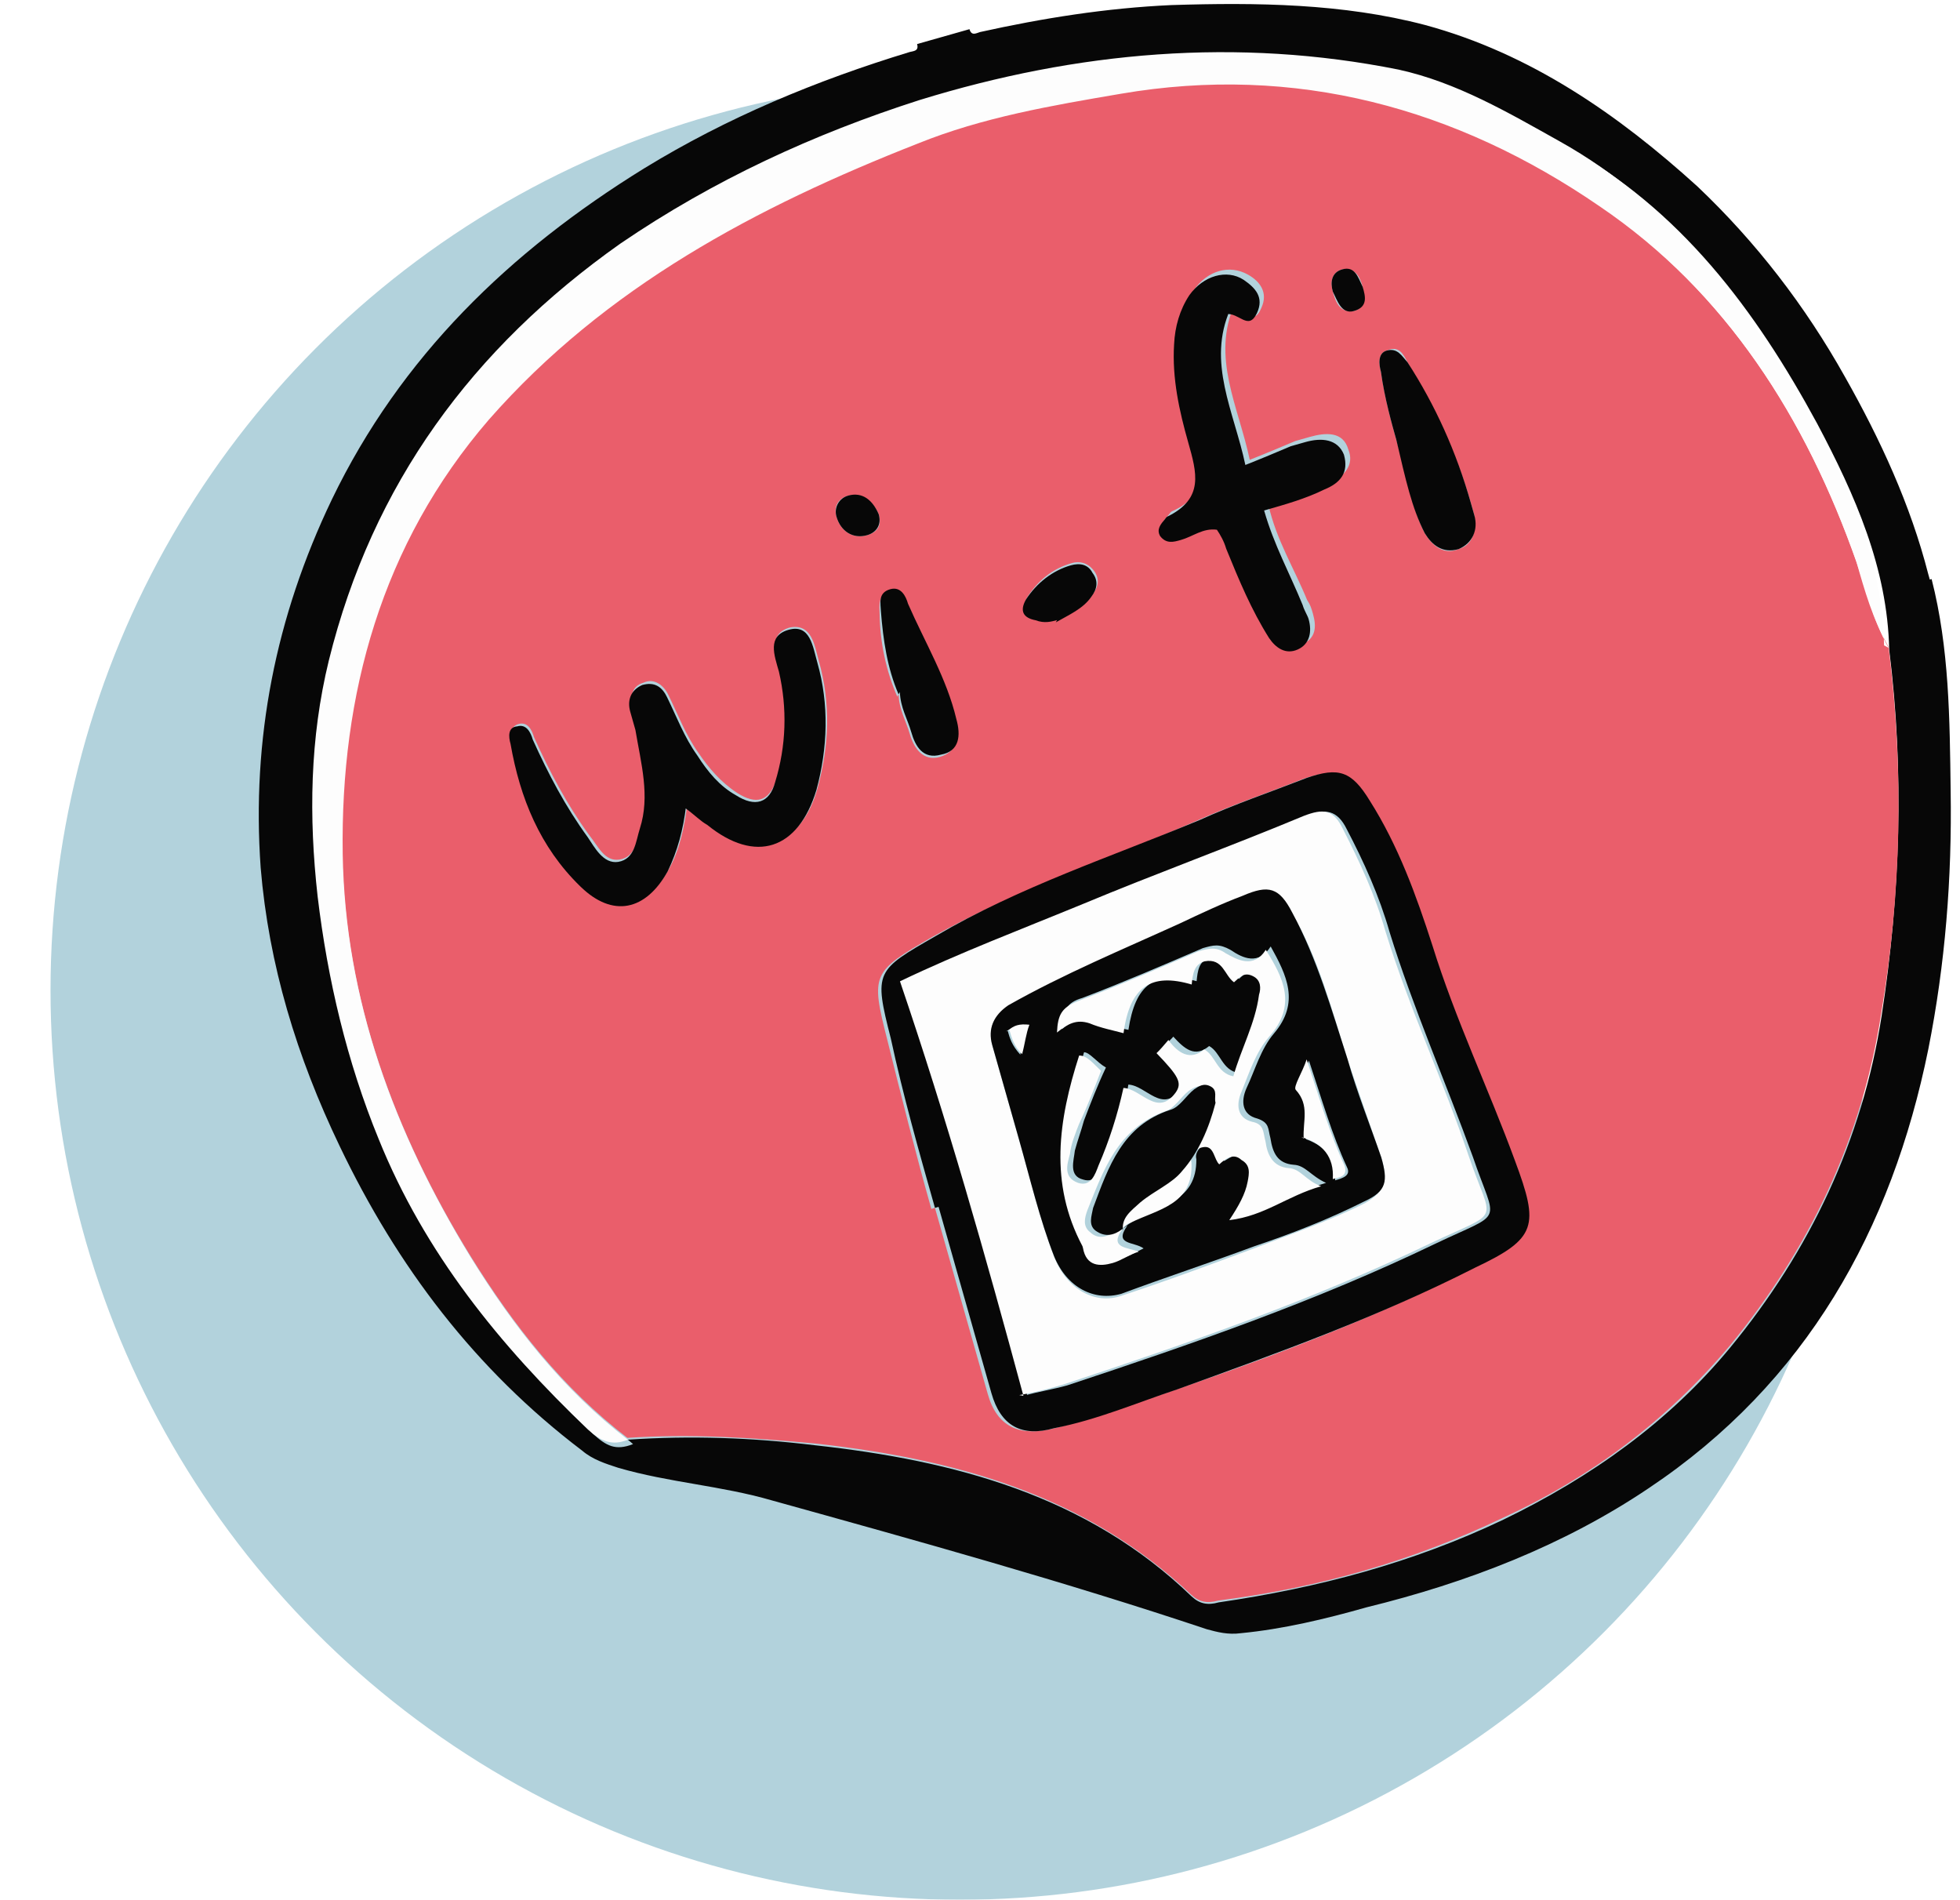 <svg width="194" height="188" viewBox="0 0 194 188" fill="none" xmlns="http://www.w3.org/2000/svg">
<g filter="url(#filter0_d_2183_2659)">
<circle cx="100" cy="93" r="90" fill="#B2D2DC"/>
</g>
<path d="M191.19 57.304C192.942 64.158 192.982 71.11 193.074 78.241C193.214 86.906 192.538 95.416 190.865 103.822C187.239 121.68 178.79 136.844 163.2 147.264C154.766 152.946 145.186 156.632 135.25 159.064C131.138 160.231 126.974 161.219 122.838 161.619C121.535 161.795 120.489 161.511 119.442 161.228C105.355 156.52 90.885 152.502 76.414 148.484C71.361 147.016 66.254 146.724 61.201 145.256C59.925 144.844 58.649 144.432 57.629 143.561C47.045 135.538 39.324 125.349 33.623 113.426C29.372 104.573 26.602 95.494 25.8 85.856C24.9 73.151 27.267 61.067 32.85 49.423C39.663 35.304 50.427 24.899 63.742 16.672C71.971 11.628 80.785 7.967 90.032 5.15C90.389 5.048 90.977 5.075 90.773 4.359L95.959 2.888C96.162 3.604 96.648 3.272 97.005 3.171C103.186 1.804 109.469 0.795 115.954 0.502C124.38 0.239 132.908 0.334 141.05 2.473C151.514 5.307 160.186 11.358 167.988 18.429C173.801 23.937 178.694 30.286 182.616 37.298C186.104 43.465 189.107 49.964 190.859 56.818C190.91 56.997 190.961 57.176 191.011 57.355L191.19 57.304ZM62.15 142.472C68.406 142.051 74.457 142.268 80.66 143.023C94.42 144.535 107.564 147.963 117.941 157.979C118.731 158.722 119.548 158.877 120.621 158.572C130.453 157.137 139.801 154.677 148.821 150.377C157.483 146.179 165.201 140.7 171.238 133.377C179.142 123.784 184.341 112.83 186.249 100.489C188.08 88.557 188.506 76.442 186.992 64.298C186.826 56.221 183.619 49.007 179.877 41.944C173.791 30.71 166.3 20.649 154.87 14.414C149.819 11.591 144.666 8.411 138.949 7.325C122.791 4.172 106.908 5.39 91.505 10.341C81.057 13.693 70.965 18.297 61.917 24.54C47.221 34.706 37.32 48.155 33.055 65.808C31.18 73.497 31.066 81.267 31.948 89.141C32.932 97.373 34.86 105.531 37.989 113.154C42.721 124.385 49.959 133.551 58.704 141.902C60.004 143.081 60.923 143.594 62.66 142.908L62.15 142.472Z" fill="#070707"/>
<path d="M186.942 64.119C188.455 76.263 188.208 88.327 186.198 100.31C184.29 112.651 179.091 123.605 171.187 133.198C164.972 140.572 157.483 146.179 148.77 150.198C139.751 154.498 130.453 157.137 120.57 158.393C119.497 158.698 118.68 158.543 117.89 157.8C107.334 147.834 94.369 144.356 80.609 142.844C74.457 142.268 68.355 141.872 62.099 142.293C55.672 137.346 50.831 131.176 46.551 124.266C39.038 112.083 34.104 98.782 33.87 84.34C33.588 68.365 37.491 53.523 48.335 41.354C59.869 28.216 74.818 20.299 90.81 14.02C97.223 11.427 104.042 10.266 110.861 9.105C128.406 6.254 144.102 10.505 158.258 20.223C170.756 28.863 178.729 41.303 183.737 55.55C184.55 58.414 185.363 61.279 186.891 63.94L186.942 64.119ZM92.542 119.534C94.269 125.621 96.047 131.886 97.775 137.973C98.689 141.196 100.883 142.121 103.974 141.437C108.137 140.449 112.148 138.924 116.21 137.578C126.249 134.15 136.187 130.363 145.641 125.552C151.722 122.473 152.004 121.425 149.589 114.953C146.969 107.766 143.686 100.96 141.424 93.67C140.002 88.658 138.043 83.797 135.241 79.369C133.433 76.401 132.157 75.989 128.989 77.081C125.515 78.454 121.811 79.698 118.387 81.25C109.624 85.091 100.606 88.036 92.276 92.721C86.296 96.159 86.168 96.389 87.818 102.884C89.214 108.485 90.61 114.085 92.185 119.635L92.542 119.534ZM67.912 79.71C68.881 80.402 69.391 80.838 70.131 81.402C75.027 85.042 79.319 83.824 80.936 77.949C82.066 73.76 82.251 69.645 81.031 65.348C80.625 63.916 80.373 61.666 78.177 62.096C76.031 62.705 76.769 64.624 77.226 66.235C78.242 69.815 77.955 73.572 76.852 77.173C76.108 79.319 74.857 79.674 72.969 78.469C71.311 77.391 70.139 75.983 69.145 74.524C67.871 72.758 67.083 70.66 66.166 68.793C65.683 67.769 64.714 67.077 63.692 67.56C62.44 67.915 62.387 69.091 62.513 70.216C62.666 70.753 62.818 71.29 63.021 72.006C63.706 75.1 64.441 78.374 63.466 81.745C63.056 83.022 62.977 84.786 61.317 85.064C59.835 85.29 59.199 83.73 58.307 82.629C56.091 79.582 54.41 76.384 52.858 72.956C52.655 72.24 52.222 71.395 51.328 71.649C50.434 71.903 50.509 72.848 50.661 73.385C51.777 78.679 53.608 83.769 57.56 87.484C60.772 90.634 64.041 89.9 66.217 85.994C67.241 84.156 67.755 81.882 68.04 79.48L67.912 79.71ZM121.782 30.573C123.084 30.397 124.051 32.444 124.846 30.477C125.563 28.92 124.671 27.819 123.523 27.177C121.686 26.151 119.541 26.76 118.159 28.699C117.212 30.128 116.725 31.814 116.645 33.578C116.436 36.926 116.942 40.071 118.035 43.242C118.899 46.286 119.661 48.971 116.058 50.574C116.058 50.574 115.88 50.624 115.752 50.854C115.317 51.364 114.703 51.925 115.264 52.54C115.697 53.384 116.591 53.131 117.306 52.928C118.379 52.623 119.529 51.91 120.882 51.913C121.085 52.629 121.467 53.295 121.798 53.781C123.019 56.723 124.291 59.844 126.049 62.634C126.711 63.606 127.502 64.349 128.881 63.764C130.261 63.179 130.314 62.004 129.958 60.751C129.806 60.214 129.704 59.855 129.373 59.369C128.101 56.248 126.344 53.458 125.557 50.006C127.703 49.397 129.67 48.839 131.535 47.923C133.043 47.108 134.091 46.037 133.455 44.477C132.947 42.687 131.236 42.785 129.627 43.242C129.091 43.394 128.554 43.546 128.197 43.648C126.817 44.233 125.437 44.817 123.7 45.504C122.585 40.211 119.86 35.374 122.217 30.063L121.782 30.573ZM138.205 43.516C139.323 47.454 139.727 50.241 141.026 52.774C141.739 53.926 142.81 54.976 144.368 54.341C145.799 53.935 146.158 52.479 145.931 50.996C145.829 50.638 145.677 50.101 145.575 49.743C144.203 44.909 141.938 40.329 139.315 35.85C138.882 35.006 138.449 34.161 137.248 34.696C136.354 34.949 136.48 36.074 136.684 36.79C137.088 39.577 137.799 42.084 138.205 43.516ZM88.942 68.714C88.99 70.247 89.703 71.399 90.059 72.652C90.465 74.084 91.408 75.365 93.017 74.908C94.805 74.4 94.936 72.816 94.529 71.384C93.59 67.395 91.579 63.71 89.746 59.974C89.492 59.079 89.059 58.234 87.986 58.539C86.914 58.843 87.04 59.968 87.064 60.735C87.111 63.623 87.694 66.359 88.813 68.943L88.942 68.714ZM104.629 61.361C106.009 60.776 107.338 60.012 108.157 58.812C108.719 58.072 108.874 57.255 108.262 56.461C107.651 55.667 106.834 55.512 106.119 55.715C104.152 56.273 102.746 57.446 101.671 59.105C101.031 60.254 101.413 60.919 102.638 61.152C103.455 61.307 104.17 61.104 104.757 61.131L104.629 61.361ZM86.977 50.895C86.391 49.513 85.243 48.871 83.941 49.048C83.047 49.301 82.484 50.041 82.789 51.115C83.195 52.548 84.394 53.368 85.824 52.962C86.897 52.658 87.281 51.969 86.977 50.895ZM134.883 28.403C134.578 27.329 134.146 26.484 132.843 26.66C131.77 26.965 131.667 27.962 131.921 28.857C132.175 29.752 132.53 31.005 134.012 30.778C135.263 30.423 134.958 29.349 134.883 28.403Z" fill="#EA5E6B"/>
<path d="M186.942 64.119C185.414 61.458 184.78 58.543 183.788 55.729C178.78 41.481 170.985 28.992 158.308 20.402C144.152 10.684 128.227 6.305 110.911 9.284C104.092 10.445 97.274 11.606 90.861 14.199C74.868 20.478 59.92 28.395 48.386 41.533C37.771 53.83 33.689 68.723 33.921 84.519C34.155 98.96 39.038 112.083 46.602 124.445C50.881 131.355 55.723 137.525 62.15 142.472C60.592 143.108 59.494 142.645 58.194 141.467C49.449 133.115 42.033 124 37.479 112.719C34.35 105.095 32.422 96.938 31.438 88.705C30.556 80.831 30.67 73.061 32.545 65.372C36.861 47.898 46.762 34.45 61.407 24.104C70.634 17.811 80.547 13.257 90.995 9.906C106.628 5.083 122.46 3.686 138.439 6.889C144.207 8.154 149.309 11.156 154.36 13.978C165.84 20.393 173.153 30.504 179.367 41.508C183.288 48.52 186.316 55.785 186.482 63.863L186.942 64.119Z" fill="#FDFDFD"/>
<path d="M92.542 119.534C90.968 113.984 89.393 108.434 88.176 102.783C86.475 96.108 86.654 96.058 92.633 92.62C100.913 87.756 109.931 84.81 118.745 81.149C122.168 79.597 125.694 78.403 129.347 76.98C132.514 75.887 133.79 76.299 135.599 79.268C138.401 83.696 140.181 88.607 141.782 93.569C144.043 100.858 147.378 107.843 149.946 114.852C152.362 121.324 152.13 122.55 145.998 125.451C136.544 130.261 126.556 133.869 116.567 137.477C112.505 138.823 108.545 140.527 104.331 141.336C101.113 142.249 99.046 141.094 98.132 137.872C96.405 131.785 94.627 125.519 92.9 119.432L92.542 119.534ZM101.298 138.134C102.907 137.678 104.209 137.502 105.64 137.096C118.004 133.007 130.317 128.74 142.044 123.091C149.02 119.757 148.124 121.366 145.785 114.485C143.115 107.118 139.858 99.725 137.545 92.256C136.529 88.676 134.977 85.248 133.297 82.049C132.38 80.181 131.155 79.948 129.469 80.814C122.213 83.84 114.907 86.687 107.6 89.534C101.545 92.026 95.439 94.338 89.486 97.188C94.113 110.77 97.973 124.376 101.706 138.212L101.298 138.134Z" fill="#070707"/>
<path d="M67.912 79.71C67.627 82.112 67.062 84.207 66.089 86.224C63.913 90.13 60.644 90.864 57.432 87.713C53.429 83.82 51.47 78.959 50.533 73.615C50.33 72.899 50.255 71.953 51.2 71.879C52.094 71.625 52.527 72.469 52.73 73.185C54.282 76.614 55.962 79.812 58.179 82.859C58.842 83.831 59.707 85.52 61.188 85.293C62.848 85.016 62.928 83.252 63.338 81.975C64.364 78.782 63.45 75.56 62.893 72.236C62.741 71.699 62.588 71.162 62.385 70.446C62.08 69.372 62.363 68.324 63.564 67.79C64.815 67.435 65.555 67.999 66.038 69.022C66.955 70.89 67.743 72.988 69.017 74.754C70.061 76.392 71.234 77.8 72.841 78.698C74.729 79.904 76.159 79.498 76.724 77.403C77.827 73.802 77.935 70.096 77.098 66.465C76.641 64.853 75.903 62.935 78.049 62.326C80.194 61.717 80.446 63.967 80.903 65.578C82.072 69.696 81.938 73.989 80.808 78.179C79.012 84.105 74.771 85.501 70.003 81.632C69.314 81.247 68.753 80.632 67.784 79.94L67.912 79.71Z" fill="#070707"/>
<path d="M121.782 30.573C119.425 35.884 122.15 40.721 123.265 46.014C125.003 45.328 126.382 44.743 127.762 44.158C128.298 44.006 128.835 43.853 129.192 43.752C130.801 43.295 132.384 43.426 133.02 44.987C133.528 46.777 132.659 47.798 131.1 48.433C129.235 49.349 127.268 49.908 125.122 50.517C126.088 53.918 127.666 56.758 128.938 59.879C129.091 60.416 129.422 60.903 129.524 61.261C129.879 62.514 129.647 63.74 128.447 64.275C127.246 64.809 126.277 64.117 125.614 63.144C123.857 60.354 122.635 57.412 121.364 54.291C121.16 53.575 120.778 52.91 120.447 52.423C119.043 52.241 118.123 53.083 116.871 53.438C116.156 53.641 115.441 53.844 114.829 53.05C114.447 52.385 114.882 51.875 115.317 51.364C115.317 51.364 115.445 51.135 115.624 51.084C119.175 49.302 118.464 46.796 117.601 43.752C116.737 40.709 116.001 37.436 116.211 34.088C116.29 32.325 116.777 30.639 117.724 29.209C119.106 27.27 121.43 26.61 123.088 27.687C124.287 28.508 125.128 29.43 124.411 30.987C123.566 32.775 122.65 30.907 121.347 31.083L121.782 30.573Z" fill="#070707"/>
<path d="M138.205 43.516C137.799 42.084 137.037 39.398 136.684 36.79C136.48 36.074 136.354 34.949 137.248 34.696C138.321 34.391 138.754 35.236 139.315 35.85C142.066 40.099 144.153 44.73 145.575 49.743C145.677 50.101 145.829 50.638 145.931 50.996C146.337 52.428 145.748 53.756 144.368 54.341C142.759 54.797 141.739 53.926 141.026 52.774C139.727 50.241 139.144 47.505 138.205 43.516Z" fill="#070707"/>
<path d="M88.942 68.714C87.822 66.13 87.418 63.343 87.192 60.505C87.168 59.739 86.863 58.664 88.114 58.309C89.187 58.005 89.671 59.028 89.874 59.744C91.528 63.531 93.718 67.165 94.657 71.154C95.114 72.765 94.984 74.35 93.145 74.678C91.357 75.185 90.593 73.855 90.187 72.422C89.831 71.169 89.118 70.018 89.069 68.484L88.942 68.714Z" fill="#070707"/>
<path d="M104.629 61.361C104.093 61.513 103.378 61.716 102.51 61.382C101.285 61.149 100.903 60.484 101.543 59.335C102.618 57.676 104.202 56.452 105.991 55.945C106.885 55.691 107.701 55.846 108.134 56.691C108.746 57.484 108.591 58.302 108.029 59.042C107.21 60.242 105.83 60.827 104.501 61.59L104.629 61.361Z" fill="#070707"/>
<path d="M86.977 50.895C87.281 51.969 86.718 52.709 85.824 52.962C84.394 53.368 83.195 52.548 82.789 51.115C82.535 50.22 83.047 49.301 83.941 49.048C85.371 48.642 86.391 49.513 86.977 50.895Z" fill="#070707"/>
<path d="M134.883 28.403C135.137 29.298 135.442 30.372 134.012 30.778C132.76 31.133 132.354 29.701 131.921 28.857C131.667 27.962 131.77 26.965 132.843 26.66C134.095 26.305 134.4 27.38 134.883 28.403Z" fill="#070707"/>
<path d="M101.298 138.134C97.565 124.299 93.704 110.693 89.078 97.111C95.031 94.261 101.137 91.948 107.192 89.456C114.447 86.43 121.805 83.762 129.06 80.736C130.976 79.999 131.972 80.104 132.888 81.971C134.62 85.349 136.121 88.598 137.137 92.179C139.5 99.826 142.885 106.99 145.376 114.408C147.715 121.288 148.79 119.629 141.636 123.013C129.908 128.662 117.595 132.93 105.231 137.018C103.801 137.424 102.549 137.779 100.889 138.057L101.298 138.134ZM100.901 112.906C102.019 116.845 102.907 120.655 104.382 124.492C105.654 127.613 108.409 129.153 111.04 128.213C115.46 126.765 119.828 125.139 124.196 123.512C127.85 122.089 131.554 120.844 135.106 119.063C137.099 117.917 137.381 116.87 136.772 114.721C135.678 111.55 134.534 108.199 133.441 105.027C131.84 100.065 130.597 95.002 127.973 90.523C126.726 88.169 125.629 87.707 123.048 88.826C120.953 89.614 118.909 90.58 116.865 91.547C111.04 94.167 105.292 96.379 99.849 99.664C98.162 100.53 97.802 101.986 98.26 103.597C99.174 106.819 100.038 109.863 100.952 113.085L100.901 112.906Z" fill="#FDFDFD"/>
<path d="M100.901 112.906C99.987 109.684 99.123 106.64 98.209 103.418C97.752 101.807 98.341 100.479 99.798 99.485C105.292 96.379 111.168 93.938 116.815 91.368C118.859 90.401 120.903 89.434 122.997 88.647C125.578 87.528 126.624 87.811 127.923 90.344C130.367 94.874 131.789 99.886 133.39 104.848C134.305 108.071 135.628 111.371 136.721 114.542C137.381 116.87 137.278 117.866 135.055 118.884C131.503 120.665 127.85 122.089 124.146 123.333C119.777 124.96 115.358 126.407 110.99 128.034C108.307 128.795 105.603 127.434 104.331 124.313C102.907 120.655 101.968 116.666 100.85 112.727L100.901 112.906ZM111.101 121.618C111.408 121.338 111.894 121.007 112.379 120.675C114.858 119.198 118.459 118.95 118.414 114.707C118.211 113.991 118.952 113.201 119.718 113.177C120.663 113.102 120.61 114.278 121.171 114.892C121.835 114.51 122.628 113.899 123.367 114.463C124.107 115.026 123.953 115.844 123.977 116.611C123.745 117.837 123.105 118.986 122.159 120.415C125.529 120.039 127.856 118.025 131.253 117.061C129.697 116.342 129.213 115.319 128.039 115.265C126.456 115.134 125.972 114.11 125.745 112.627C125.491 111.732 125.696 111.094 124.42 110.682C122.965 110.321 122.788 109.017 123.378 107.689C124.223 105.902 124.788 103.807 126.092 102.277C128.701 99.215 127.352 96.503 125.773 93.662C124.57 95.551 123.014 94.832 121.815 94.012C120.667 93.37 120.131 93.522 119.058 93.827C115.098 95.531 111.138 97.235 107.127 98.76C105.518 99.216 105.184 100.085 105.105 101.848C106.204 100.956 106.997 100.344 108.324 100.935C109.421 101.397 110.467 101.681 111.692 101.913C112.363 97.467 114.254 95.963 118.44 97.097C118.544 96.1 118.647 95.104 119.72 94.799C121.329 94.343 121.659 96.184 122.628 96.876C123.241 96.315 123.676 95.805 124.595 96.318C125.283 96.703 125.308 97.47 125.103 98.108C124.562 100.97 123.384 103.625 122.563 106.18C120.929 105.869 120.83 104.157 119.682 103.515C118.276 104.688 117.256 103.817 116.134 102.587C115.699 103.098 115.214 103.429 114.958 103.888C117.15 106.168 117.532 106.833 116.841 107.803C115.025 110.253 113.446 107.412 111.684 107.332C111.272 109.964 110.272 112.569 109.222 114.994C108.888 115.863 108.478 117.14 107.202 116.728C105.747 116.367 106.286 114.86 106.389 113.864C106.672 112.816 107.005 111.948 107.287 110.901C107.954 109.164 108.62 107.428 109.465 105.64C108.547 105.127 107.885 104.154 107.298 104.128C105.424 110.462 104.317 116.773 107.627 122.991C107.627 122.991 107.627 122.991 107.678 123.17C107.956 124.832 109.181 125.065 110.612 124.659C111.506 124.405 112.349 123.973 113.192 123.54C112.223 122.848 110.205 123.227 111.587 121.287L111.101 121.618ZM129.038 112.66C130.952 113.278 132.253 114.456 132.147 116.807C132.862 116.604 133.756 116.351 133.324 115.506C131.822 112.257 130.857 108.856 129.56 104.968C128.971 106.296 128.024 107.725 128.484 107.981C129.886 109.518 128.99 111.126 129.268 112.788L129.038 112.66ZM99.743 102.015C99.946 102.731 100.149 103.448 100.991 104.37C101.222 103.143 101.555 102.275 101.71 101.457C100.765 101.532 100.229 101.684 99.564 102.066L99.743 102.015Z" fill="#070707"/>
<path d="M111.101 121.618C109.72 123.558 111.609 123.409 112.706 123.871C111.812 124.125 111.02 124.736 110.126 124.99C108.874 125.345 107.521 125.342 107.192 123.501C107.192 123.501 107.192 123.501 107.141 123.322C103.831 117.104 104.76 110.844 106.812 104.459C107.578 104.435 108.189 105.228 108.98 105.971C108.313 107.708 107.647 109.445 106.802 111.232C106.469 112.1 106.007 113.198 105.904 114.195C105.621 115.242 105.211 116.519 106.716 117.059C107.992 117.471 108.403 116.194 108.736 115.326C109.787 112.9 110.607 110.346 111.199 107.663C112.96 107.744 114.539 110.584 116.355 108.134C117.046 107.165 116.664 106.499 114.472 104.22C114.779 103.939 115.214 103.429 115.648 102.919C116.591 104.199 117.79 105.019 119.196 103.846C120.344 104.488 120.444 106.201 122.077 106.511C122.847 103.778 124.255 101.25 124.617 98.439C124.822 97.801 124.798 97.034 124.109 96.649C123.191 96.136 122.756 96.646 122.142 97.207C121.173 96.515 121.073 94.802 119.235 95.131C118.162 95.435 118.058 96.432 117.954 97.428C113.948 96.244 111.826 97.62 111.207 102.244C110.16 101.961 108.935 101.728 107.838 101.266C106.562 100.854 105.719 101.287 104.619 102.179C104.699 100.416 105.083 99.727 106.641 99.091C110.652 97.566 114.612 95.862 118.572 94.158C119.645 93.854 120.36 93.651 121.329 94.343C122.477 94.984 124.085 95.882 125.287 93.993C127.045 96.783 128.394 99.496 125.607 102.608C124.302 104.139 123.686 106.054 122.892 108.021C122.303 109.348 122.479 110.652 123.934 111.013C125.16 111.246 125.005 112.063 125.259 112.959C125.436 114.263 125.97 115.465 127.553 115.596C128.728 115.65 129.262 116.852 130.768 117.392C127.37 118.356 125.223 120.32 121.673 120.747C122.62 119.317 123.26 118.168 123.491 116.942C123.646 116.125 123.8 115.307 122.882 114.794C122.091 114.051 121.299 114.663 120.685 115.224C120.175 114.788 120.177 113.433 119.233 113.508C118.288 113.583 117.725 114.323 117.928 115.039C118.152 119.231 114.602 119.658 111.894 121.007C111.357 121.159 111.101 121.618 110.616 121.95C110.439 120.646 111.359 119.804 112.33 119.142C113.558 118.02 115.295 117.333 116.471 116.032C118.083 114.221 119.133 111.795 119.775 109.292C119.98 108.653 120.007 108.065 119.318 107.681C118.808 107.245 118.144 107.627 117.658 107.958C116.866 108.57 116.225 109.719 115.331 109.972C110.605 111.7 109.246 115.761 107.657 119.694C107.324 120.562 107.17 121.38 107.909 121.944C108.7 122.687 109.594 122.433 110.565 121.771L111.101 121.618Z" fill="#FDFDFD"/>
<path d="M129.038 112.66C128.939 110.947 129.656 109.39 128.254 107.853C127.974 107.546 128.92 106.117 129.331 104.839C130.627 108.727 131.592 112.129 133.094 115.378C133.399 116.452 132.633 116.476 131.917 116.679C132.074 114.507 130.901 113.099 128.809 112.532L129.038 112.66Z" fill="#FDFDFD"/>
<path d="M99.743 102.015C100.357 101.454 100.893 101.302 101.889 101.407C101.555 102.275 101.452 103.271 101.169 104.319C100.379 103.576 100.125 102.681 99.922 101.965L99.743 102.015Z" fill="#FDFDFD"/>
<path d="M111.101 121.618C110.309 122.23 109.415 122.484 108.446 121.792C107.706 121.228 108.039 120.359 108.194 119.542C109.732 115.43 111.091 111.369 115.868 109.82C116.762 109.566 117.402 108.418 118.194 107.806C118.68 107.475 119.166 107.143 119.854 107.528C120.543 107.913 120.159 108.603 120.312 109.14C119.67 111.643 118.619 114.069 117.008 115.88C116.01 117.131 114.273 117.817 112.867 118.99C111.947 119.831 110.975 120.494 111.152 121.797L111.101 121.618Z" fill="#070707"/>
<defs>
<filter id="filter0_d_2183_2659" x="5" y="3" width="185" height="185" filterUnits="userSpaceOnUse" color-interpolation-filters="sRGB">
<feFlood flood-opacity="0" result="BackgroundImageFix"/>
<feColorMatrix in="SourceAlpha" type="matrix" values="0 0 0 0 0 0 0 0 0 0 0 0 0 0 0 0 0 0 127 0" result="hardAlpha"/>
<feOffset dx="-5" dy="5"/>
<feComposite in2="hardAlpha" operator="out"/>
<feColorMatrix type="matrix" values="0 0 0 0 0 0 0 0 0 0 0 0 0 0 0 0 0 0 1 0"/>
<feBlend mode="normal" in2="BackgroundImageFix" result="effect1_dropShadow_2183_2659"/>
<feBlend mode="normal" in="SourceGraphic" in2="effect1_dropShadow_2183_2659" result="shape"/>
</filter>
</defs>
</svg>

